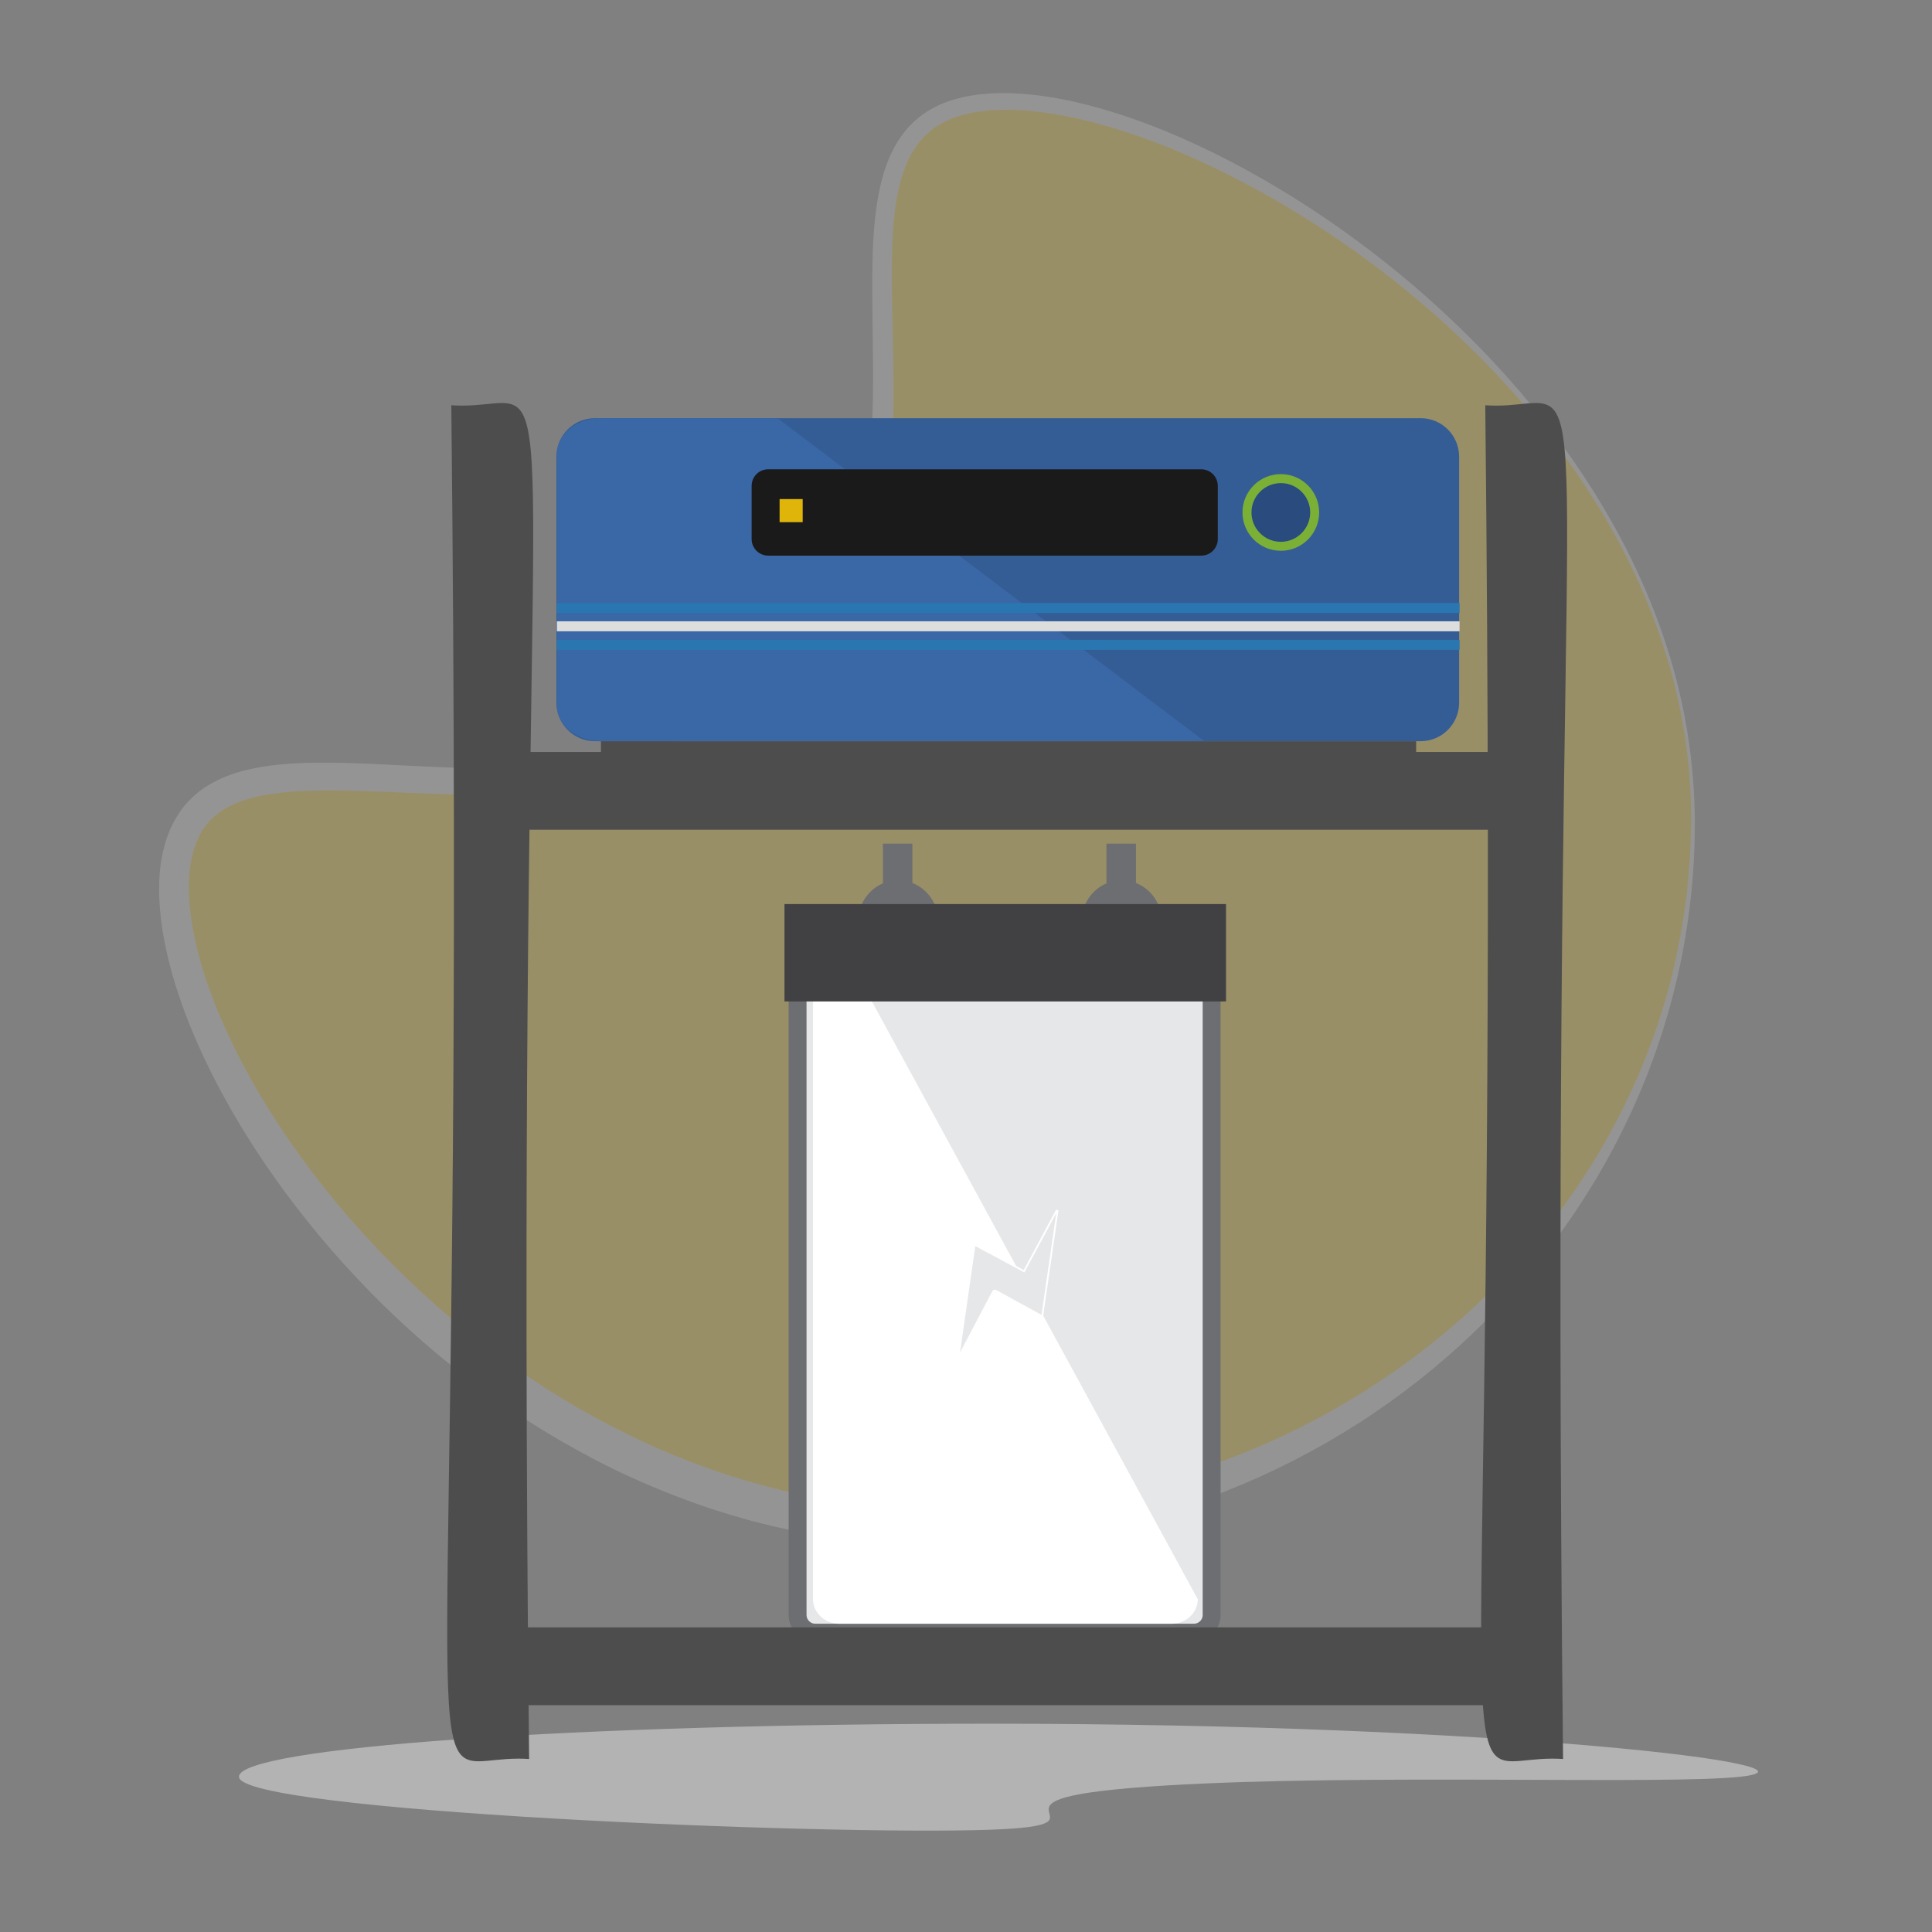 <?xml version="1.0" encoding="utf-8"?>
<!-- Generator: Adobe Illustrator 23.1.0, SVG Export Plug-In . SVG Version: 6.00 Build 0)  -->
<svg version="1.1" id="Layer_1" xmlns="http://www.w3.org/2000/svg" xmlns:xlink="http://www.w3.org/1999/xlink" x="0px" y="0px"
	 viewBox="0 0 1080 1080" style="enable-background:new 0 0 1080 1080;" xml:space="preserve">
<rect x="0" y="0" width="1080" height="1080" fill="#808080" stroke="none"/>
<style type="text/css">
	.st0{opacity:0.2;}
	.st1{fill:#FFCD05;}
	.st2{fill:#E6E7E8;}
	.st3{opacity:0.5;fill:#E6E7E8;}
	.st4{enable-background:new    ;}
	.st5{fill:#345D96;}
	.st6{fill:#254676;}
	.st7{fill:#3A67A5;}
	.st8{fill:#2C4F83;}
	.st9{fill:#274878;}
	.st10{fill:#2A76B1;}
	.st11{fill:#195480;}
	.st12{fill:#DDDDDD;}
	.st13{fill:#8E8E8E;}
	.st14{fill:#1A1A1A;}
	.st15{fill:#294B7D;}
	.st16{fill:#7BB037;}
	.st17{fill:#4D4D4D;}
	.st18{fill:#E0B50A;}
	.st19{fill:#9E8100;}
	.st20{fill:#E6E7E8;stroke:#6D6E71;stroke-width:10;stroke-miterlimit:10;}
	.st21{fill:#6D6E71;stroke:#6D6E71;stroke-miterlimit:10;}
	.st22{fill:#FFFFFF;}
	.st23{fill:#414042;}
	.st24{fill:#E6E7E8;stroke:#FFFFFF;stroke-miterlimit:10;}
</style>
<g class="st0">
	<path class="st1" d="M946.41,458.63c0,218.36-187.89,395.38-419.66,395.38c-288.47,0-475.52-313.63-419.66-395.38
		c41.99-61.45,210.82,23.38,320.8-65.1c123.3-99.19,19.33-292.86,98.86-330.28C620.17,19.29,946.41,200.63,946.41,458.63z"/>
	<path class="st2" d="M947.41,458.63c0.14,27.37-2.7,54.76-8.41,81.57c-5.71,26.81-14.32,53.01-25.58,78.07
		c-11.26,25.05-25.11,48.99-41.35,71.26c-16.19,22.29-34.65,42.99-55.03,61.68c-20.37,18.69-42.61,35.42-66.32,49.83
		c-23.72,14.38-48.85,26.54-74.97,36.12c-26.12,9.59-53.2,16.64-80.71,21.06c-3.42,0.68-6.89,1-10.34,1.48l-10.37,1.34
		c-3.45,0.51-6.93,0.74-10.4,1.02l-10.42,0.83c-1.74,0.12-3.47,0.3-5.21,0.38l-5.23,0.16l-10.45,0.32l-5.23,0.16
		c-1.74,0.03-3.5-0.02-5.24-0.03c-3.5-0.06-7-0.03-10.49-0.15c-13.99-0.46-27.94-1.73-41.81-3.58l-10.38-1.53l-10.33-1.86
		l-2.58-0.47l-2.57-0.54l-5.13-1.1l-5.13-1.1l-5.1-1.25l-5.09-1.26l-2.55-0.63l-2.53-0.71l-10.09-2.87l-10-3.17
		c-1.67-0.51-3.32-1.08-4.97-1.67l-4.95-1.73c-13.17-4.69-26.13-9.97-38.79-15.85c-12.66-5.91-25-12.45-37.06-19.47
		c-2.99-1.79-6.03-3.51-8.98-5.36l-8.86-5.55l-8.72-5.76c-2.91-1.92-5.73-3.96-8.6-5.94c-22.74-16.1-44.15-34.02-63.96-53.54
		c-19.79-19.54-38.08-40.57-54.57-62.96c-16.47-22.4-31.17-46.16-43.32-71.33c-6.04-12.6-11.51-25.52-15.9-38.91l-1.63-5.03
		c-0.53-1.68-0.99-3.39-1.49-5.08c-1.03-3.38-1.84-6.84-2.72-10.27c-0.42-1.72-0.76-3.47-1.15-5.21l-0.56-2.61l-0.48-2.64
		c-0.31-1.76-0.64-3.51-0.92-5.28L90,514.1c-0.83-7.15-1.26-14.42-0.97-21.79c0.31-7.37,1.4-14.87,3.71-22.25
		c0.24-0.93,0.61-1.84,0.95-2.75l1.04-2.74c0.31-0.92,0.8-1.8,1.22-2.69l1.31-2.67c0.95-1.75,2.07-3.44,3.11-5.14
		c1.21-1.62,2.37-3.28,3.75-4.77c1.3-1.56,2.79-2.93,4.24-4.34c1.54-1.29,3.06-2.63,4.71-3.74c1.6-1.21,3.31-2.19,4.99-3.22
		c1.73-0.9,3.44-1.88,5.21-2.63c7.04-3.24,14.3-5.1,21.46-6.42c7.18-1.29,14.29-1.91,21.34-2.28c14.1-0.68,27.93-0.22,41.65,0.36
		c13.71,0.61,27.31,1.4,40.86,1.93c13.55,0.54,27.04,0.81,40.47,0.51c26.81-0.64,53.55-3.62,78.7-11.69
		c12.57-3.97,24.66-9.29,36.01-15.87c11.31-6.62,21.88-14.57,31.31-23.65c4.74-4.52,9.1-9.41,13.23-14.47
		c4.11-5.09,7.8-10.5,11.23-16.07c3.45-5.57,6.41-11.44,9.13-17.42c1.38-2.98,2.58-6.05,3.81-9.11c1.13-3.1,2.28-6.19,3.26-9.35
		c4.08-12.58,6.82-25.64,8.71-38.87c1.84-13.25,2.84-26.66,3.27-40.16c0.46-13.49,0.38-27.06,0.22-40.67
		c-0.17-13.62-0.46-27.3-0.28-41.08c0.21-13.77,0.79-27.7,3.34-41.65c1.31-6.96,3.08-13.95,5.92-20.7
		c2.85-6.71,6.68-13.28,11.99-18.69c2.58-2.76,5.57-5.12,8.68-7.23c1.6-0.98,3.17-2.03,4.86-2.83c0.84-0.42,1.66-0.87,2.51-1.25
		l2.57-1.06c6.88-2.76,14.04-4.24,21.14-5c7.11-0.74,14.22-0.81,21.23-0.31c7.01,0.48,13.97,1.3,20.81,2.58
		c3.45,0.55,6.82,1.36,10.23,2.04l5.06,1.23c1.69,0.41,3.37,0.82,5.03,1.3l5.01,1.38c1.67,0.46,3.31,1,4.97,1.5
		c3.32,0.98,6.59,2.09,9.86,3.19c13.08,4.44,25.84,9.7,38.32,15.49c24.96,11.61,48.79,25.44,71.5,40.84
		c22.69,15.42,44.26,32.46,64.42,51.02c20.18,18.52,39.02,38.52,56.06,59.95c17.05,21.42,32.25,44.3,45.1,68.46
		c12.76,24.2,23.07,49.71,30.2,76.14C943.51,403.92,947.23,431.25,947.41,458.63z M945.41,458.63
		c-0.01-27.21-3.56-54.41-10.59-80.72c-7.08-26.29-17.42-51.67-30.29-75.66c-12.95-23.96-28.42-46.5-45.59-67.6
		c-17.24-21.06-36.34-40.55-56.67-58.6c-20.37-18.01-42.1-34.46-64.86-49.26c-22.76-14.79-46.6-27.92-71.34-38.89
		c-12.37-5.48-24.98-10.4-37.82-14.51c-12.84-4.09-25.88-7.54-39.07-9.68c-6.59-1.14-13.22-1.83-19.82-2.2
		c-6.61-0.38-13.21-0.22-19.65,0.54c-12.84,1.5-25.31,5.81-33.59,14.87c-4.24,4.39-7.37,9.85-9.79,15.68
		c-2.4,5.86-3.96,12.2-5.1,18.64c-2.23,12.94-2.69,26.41-2.76,39.9c-0.03,27.03,1.57,54.41,0.89,81.99
		c-0.3,13.79-1.18,27.64-2.96,41.45c-1.83,13.8-4.56,27.58-8.77,41.02c-1.01,3.37-2.21,6.69-3.38,10.01
		c-1.28,3.29-2.53,6.59-3.99,9.82c-2.85,6.47-6,12.83-9.67,18.91c-3.65,6.08-7.61,12-12.02,17.58c-4.43,5.55-9.12,10.91-14.21,15.87
		c-10.15,9.93-21.48,18.6-33.66,25.86c-12.2,7.22-25.2,13.05-38.62,17.41c-13.4,4.44-27.18,7.44-41.01,9.5
		c-13.84,2.05-27.75,3.07-41.6,3.53c-27.72,0.87-55.22-0.77-82.34-1.78c-13.55-0.47-27.03-0.78-40.2-0.03
		c-6.57,0.39-13.08,1.03-19.33,2.21c-6.23,1.2-12.27,2.85-17.62,5.38c-1.37,0.58-2.61,1.34-3.91,2.01c-1.2,0.78-2.47,1.49-3.57,2.36
		c-1.18,0.8-2.2,1.75-3.28,2.64c-0.97,0.99-2.01,1.92-2.88,3.01c-3.68,4.13-6.21,9.34-7.95,14.98c-1.71,5.67-2.6,11.79-2.79,18.05
		c-0.19,6.27,0.24,12.66,1.04,19.05c0.79,6.4,2.17,12.79,3.69,19.14c0.86,3.17,1.63,6.35,2.64,9.49c0.49,1.57,0.93,3.15,1.45,4.72
		l1.58,4.69c4.26,12.5,9.6,24.71,15.5,36.64c11.86,23.86,26.3,46.54,42.44,67.9c16.15,21.36,34.05,41.42,53.35,59.98
		c19.24,18.63,40.02,35.62,61.93,50.92c21.86,15.38,45.13,28.65,69.23,40.02c12.08,5.64,24.42,10.68,36.95,15.16l4.71,1.66
		c1.57,0.56,3.14,1.11,4.73,1.6l9.51,3.03c6.4,1.82,12.77,3.71,19.24,5.28l4.83,1.23l4.87,1.08l4.87,1.08l2.44,0.54l2.45,0.46
		l9.8,1.85l9.85,1.53c13.16,1.86,26.41,3.17,39.71,3.71c26.58,0.93,53.42-0.3,79.86-4.02c26.46-3.7,52.6-9.8,78-18.26
		c25.39-8.47,50.07-19.25,73.49-32.39c23.44-13.1,45.68-28.43,66.22-45.87c20.53-17.44,39.4-36.93,56.06-58.22
		c16.62-21.31,31.13-44.35,42.93-68.77c11.81-24.41,20.93-50.16,27.07-76.65c0.46-1.64,0.73-3.32,1.07-4.98l0.99-5l1.98-10
		c1.06-6.71,1.96-13.45,2.92-20.19l1.77-20.33L945.41,458.63z"/>
</g>
<path class="st3" d="M133.59,993.2c0-16.37,187.89-29.64,419.66-29.64c288.47,0,475.52,23.51,419.66,29.64
	c-41.99,4.61-210.82-1.75-320.8,4.88c-123.3,7.44-19.33,21.95-98.86,24.76C459.83,1026.13,133.59,1012.54,133.59,993.2z"/>
<g>
	<g>
		<g>
			<g class="st4">
				<g>
					<path class="st5" d="M794.14,233.76c11.88,0,21.52,9.63,21.52,21.52v137.53c0,11.89-9.64,21.53-21.52,21.53H332.57
						c-11.89,0-21.53-9.64-21.53-21.53V255.28c0-11.89,9.64-21.52,21.53-21.52H794.14z"/>
				</g>
				<g>
					<rect x="332.57" y="233.76" class="st6" width="461.57" height="0"/>
				</g>
			</g>
		</g>
	</g>
	<g>
		<g>
			<g class="st4">
				<g>
					<polygon class="st7" points="434.61,233.76 673.28,414.34 335.94,414.34 335.94,233.76 					"/>
				</g>
				<g>
					<polygon class="st8" points="434.61,233.76 434.61,233.76 673.28,414.34 673.28,414.34 					"/>
				</g>
				<g>
					<rect x="335.94" y="233.76" class="st9" width="98.68" height="0"/>
				</g>
			</g>
		</g>
	</g>
	<g>
		<g>
			<g>
				<path class="st7" d="M335.94,233.76c76.85,0,337.35,180.58,247.73,180.58c-99.43,0-204.09,0-247.73,0
					c-1.64,0-10.37-0.14-17.41-5.87c-4.46-3.63-7.22-8.64-7.22-14.17V253.79C311.3,242.72,322.34,233.76,335.94,233.76z"/>
			</g>
		</g>
	</g>
	<g>
		<g>
			<g class="st4">
				<g>
					<rect x="311.3" y="337.08" class="st10" width="504.62" height="5.58"/>
				</g>
				<g>
					<rect x="311.3" y="337.08" class="st11" width="504.62" height="0"/>
				</g>
			</g>
		</g>
	</g>
	<g>
		<g>
			<g class="st4">
				<g>
					<rect x="311.3" y="347.31" class="st12" width="504.62" height="5.59"/>
				</g>
				<g>
					<rect x="311.3" y="347.31" class="st13" width="504.62" height="0"/>
				</g>
			</g>
		</g>
	</g>
	<g>
		<g>
			<g class="st4">
				<g>
					<rect x="311.3" y="357.67" class="st10" width="504.62" height="5.59"/>
				</g>
				<g>
					<rect x="311.3" y="357.67" class="st11" width="504.62" height="0"/>
				</g>
			</g>
		</g>
	</g>
	<g>
		<g>
			<g class="st4">
				<g>
					<path class="st14" d="M671.48,262.33c5.12,0,9.27,4.15,9.27,9.27v29.73c0,5.12-4.15,9.27-9.27,9.27H429.44
						c-5.12,0-9.27-4.15-9.27-9.27V271.6c0-5.12,4.15-9.27,9.27-9.27H671.48z"/>
				</g>
				<g>
					<rect x="429.44" y="262.33" class="st14" width="242.05" height="0"/>
				</g>
			</g>
		</g>
	</g>
	<g>
		<g>
			<g class="st4">
				<g>
					<path class="st15" d="M715.99,270.03c9.05,0,16.43,7.37,16.43,16.42c0,9.06-7.37,16.43-16.43,16.43
						c-9.06,0-16.43-7.37-16.43-16.43C699.55,277.4,706.92,270.03,715.99,270.03z"/>
				</g>
				<g>
					<path class="st16" d="M715.99,265.04c11.81,0,21.43,9.61,21.43,21.42c0,11.82-9.62,21.43-21.43,21.43
						c-11.82,0-21.43-9.61-21.43-21.43C694.56,274.65,704.17,265.04,715.99,265.04z M715.99,302.89c9.05,0,16.43-7.37,16.43-16.43
						c0-9.05-7.37-16.42-16.43-16.42c-9.06,0-16.43,7.37-16.43,16.42C699.55,295.52,706.92,302.89,715.99,302.89"/>
				</g>
			</g>
		</g>
	</g>
	<g>
		<g>
			<g class="st4">
				<g>
					<rect x="335.94" y="414.34" class="st17" width="455.7" height="6.88"/>
				</g>
				<g>
					<rect x="335.94" y="414.34" class="st17" width="455.7" height="0"/>
				</g>
			</g>
		</g>
	</g>
	<g>
		<g>
			<g class="st4">
				<g>
					<rect x="435.8" y="278.98" class="st18" width="12.91" height="12.92"/>
				</g>
				<g>
					<rect x="435.8" y="278.98" class="st19" width="12.91" height="0"/>
				</g>
			</g>
		</g>
	</g>
</g>
<g>
	<path class="st20" d="M667.42,912.66H455.76c-5.47,0-9.9-4.43-9.9-9.9V522.71c0-5.47,4.43-9.9,9.9-9.9h211.65
		c5.47,0,9.9,4.43,9.9,9.9v380.05C677.32,908.23,672.88,912.66,667.42,912.66z"/>
	<g>
		<g>
			<path class="st21" d="M509.54,493.93v-21.82h-15.49v22.03c-8.15,3.31-13.93,11.49-13.93,21.07c0,12.51,9.83,22.66,21.95,22.66
				s21.95-10.14,21.95-22.66C524.02,505.41,517.98,497.09,509.54,493.93z"/>
			<path class="st21" d="M634.51,493.93v-21.82h-15.49v22.03c-8.15,3.31-13.93,11.49-13.93,21.07c0,12.51,9.83,22.66,21.95,22.66
				s21.95-10.14,21.95-22.66C648.99,505.41,642.95,497.09,634.51,493.93z"/>
		</g>
		<path class="st22" d="M654.78,907.7H469.27c-8.17,0-14.79-6.13-14.79-13.7V540.25c0-7.57,6.62-13.7,14.79-13.7l200.3,367.45
			C669.57,901.57,662.95,907.7,654.78,907.7z"/>
		<rect x="438.53" y="505.38" class="st23" width="246.82" height="54.43"/>
		<path class="st24" d="M582.59,735.8c-3.02-1.65-5.68-3.1-8.34-4.56c-5.7-3.13-11.41-6.22-17.07-9.42
			c-1.25-0.71-1.73-0.4-2.34,0.78c-5.8,11.08-11.64,22.14-17.47,33.2c-0.3,0.56-0.62,1.11-0.93,1.66c-0.15-0.04-0.3-0.08-0.46-0.12
			c2.93-20.4,5.85-40.8,8.83-61.53c9.33,4.99,18.41,9.86,27.65,14.81c6.09-11.34,12.12-22.58,18.15-33.82
			c0.18,0.05,0.36,0.11,0.53,0.16C588.32,696.43,585.48,715.9,582.59,735.8z"/>
	</g>
</g>
<g>
	<g>
		<g>
			<g>
				<path class="st17" d="M280.51,225.29c33.1,0,7.81,51.18,15.27,758c-2.06-0.14-4.04-0.2-5.92-0.2c-4.71,0-8.88,0.37-12.58,0.74
					c-3.69,0.37-6.92,0.73-9.72,0.73c-33.11,0-7.81-51.13-15.27-758.02c2.09,0.15,4.08,0.21,5.99,0.21c4.68,0,8.82-0.36,12.51-0.73
					C274.48,225.66,277.7,225.29,280.51,225.29z"/>
			</g>
		</g>
	</g>
	<g>
		<g>
			<g>
				<path class="st17" d="M858.49,225.29c33.1,0,7.81,51.18,15.27,758c-2.06-0.14-4.04-0.2-5.92-0.2c-4.71,0-8.88,0.37-12.58,0.74
					c-3.69,0.37-6.92,0.73-9.72,0.73c-33.12,0-7.81-51.13-15.26-758.02c2.09,0.15,4.08,0.21,5.99,0.21c4.68,0,8.82-0.36,12.51-0.73
					C852.46,225.66,855.68,225.29,858.49,225.29z"/>
			</g>
		</g>
	</g>
	<g>
		<g>
			<g class="st4">
				<g>
					<rect x="271.87" y="420.35" class="st17" width="580.14" height="43.48"/>
				</g>
				<g>
					<rect x="271.87" y="420.35" class="st17" width="580.14" height="0"/>
				</g>
			</g>
		</g>
	</g>
	<g>
		<g>
			<g class="st4">
				<g>
					<rect x="260.57" y="909.71" class="st17" width="580.14" height="43.48"/>
				</g>
				<g>
					<rect x="260.57" y="909.71" class="st17" width="580.14" height="0"/>
				</g>
			</g>
		</g>
	</g>
</g>
</svg>
